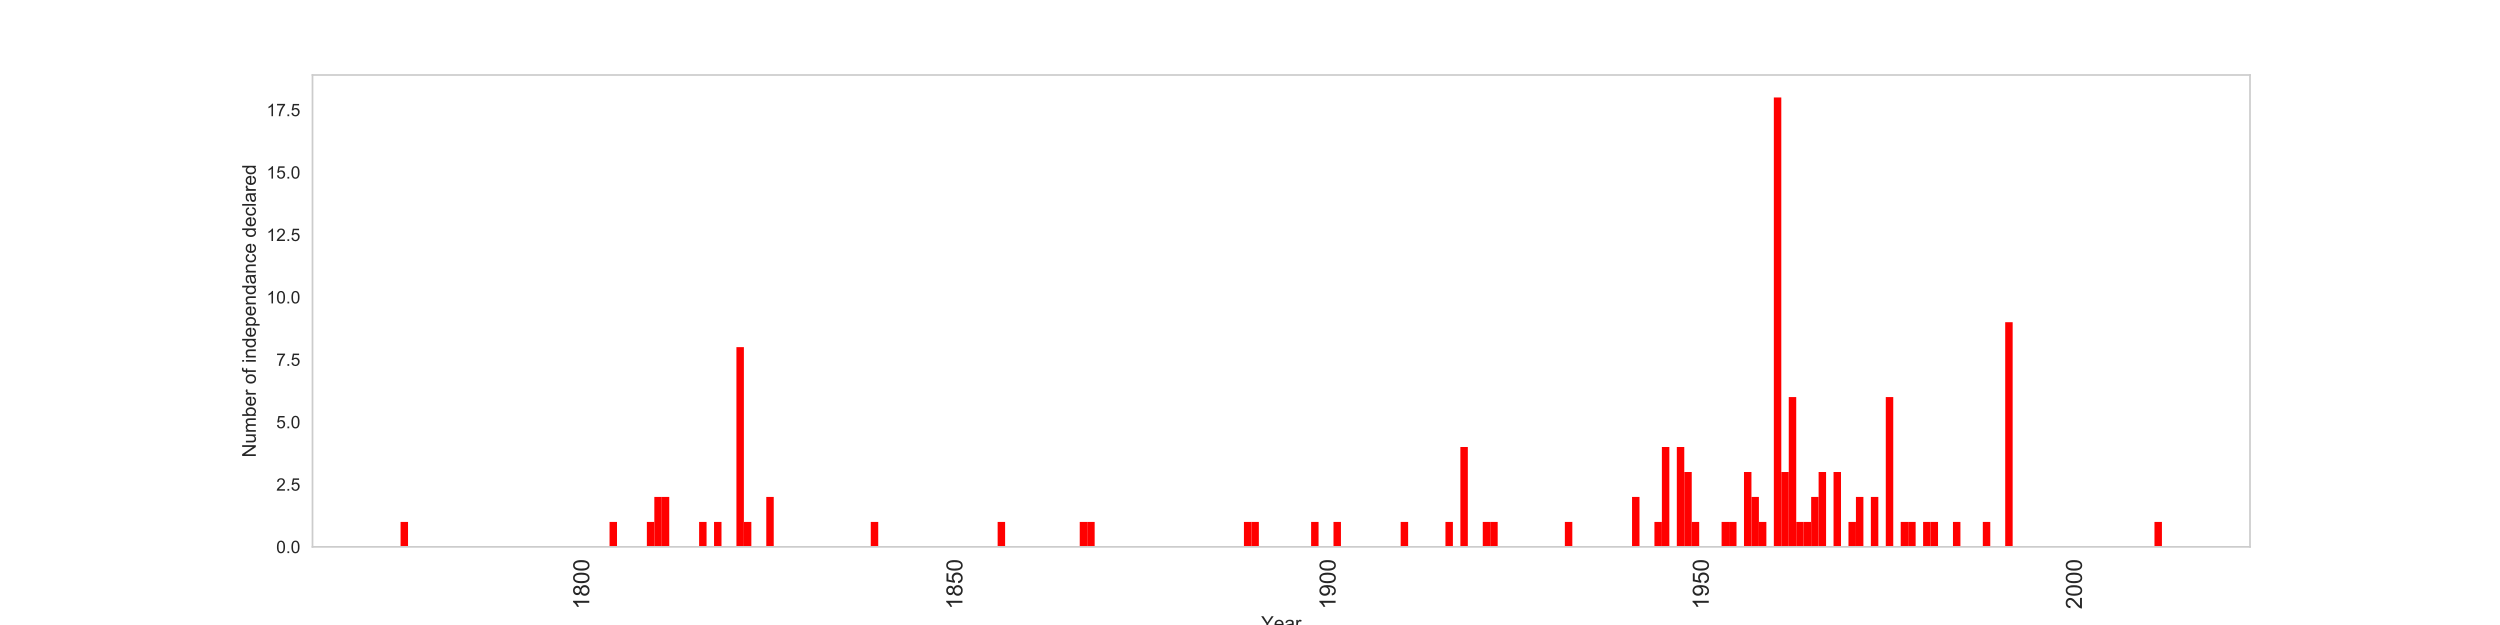 <?xml version="1.0" encoding="utf-8" standalone="no"?>
<!DOCTYPE svg PUBLIC "-//W3C//DTD SVG 1.1//EN"
  "http://www.w3.org/Graphics/SVG/1.1/DTD/svg11.dtd">
<!-- Created with matplotlib (http://matplotlib.org/) -->
<svg height="360pt" version="1.1" viewBox="0 0 1440 360" width="1440pt" xmlns="http://www.w3.org/2000/svg" xmlns:xlink="http://www.w3.org/1999/xlink">
 <defs>
  <style type="text/css">
*{stroke-linecap:butt;stroke-linejoin:round;}
  </style>
 </defs>
 <g id="figure_1">
  <g id="patch_1">
   <path d="M 0 360 
L 1440 360 
L 1440 0 
L 0 0 
z
" style="fill:#ffffff;"/>
  </g>
  <g id="axes_1">
   <g id="patch_2">
    <path d="M 180 315 
L 1296 315 
L 1296 43.2 
L 180 43.2 
z
" style="fill:#ffffff;"/>
   </g>
   <g id="matplotlib.axis_1">
    <g id="xtick_1">
     <g id="line2d_1"/>
     <g id="text_1">
      <!-- 1800 -->
      <defs>
       <path d="M 37.25 0 
L 28.469 0 
L 28.469 56 
Q 25.297 52.984 20.141 49.953 
Q 14.984 46.922 10.891 45.406 
L 10.891 53.906 
Q 18.266 57.375 23.781 62.297 
Q 29.297 67.234 31.594 71.875 
L 37.25 71.875 
z
" id="ArialMT-31"/>
       <path d="M 17.672 38.812 
Q 12.203 40.828 9.562 44.531 
Q 6.938 48.25 6.938 53.422 
Q 6.938 61.234 12.547 66.547 
Q 18.172 71.875 27.484 71.875 
Q 36.859 71.875 42.578 66.422 
Q 48.297 60.984 48.297 53.172 
Q 48.297 48.188 45.672 44.5 
Q 43.062 40.828 37.75 38.812 
Q 44.344 36.672 47.781 31.875 
Q 51.219 27.094 51.219 20.453 
Q 51.219 11.281 44.719 5.031 
Q 38.234 -1.219 27.641 -1.219 
Q 17.047 -1.219 10.547 5.047 
Q 4.047 11.328 4.047 20.703 
Q 4.047 27.688 7.594 32.391 
Q 11.141 37.109 17.672 38.812 
z
M 15.922 53.719 
Q 15.922 48.641 19.188 45.406 
Q 22.469 42.188 27.688 42.188 
Q 32.766 42.188 36.016 45.375 
Q 39.266 48.578 39.266 53.219 
Q 39.266 58.062 35.906 61.359 
Q 32.562 64.656 27.594 64.656 
Q 22.562 64.656 19.234 61.422 
Q 15.922 58.203 15.922 53.719 
z
M 13.094 20.656 
Q 13.094 16.891 14.875 13.375 
Q 16.656 9.859 20.172 7.922 
Q 23.688 6 27.734 6 
Q 34.031 6 38.125 10.047 
Q 42.234 14.109 42.234 20.359 
Q 42.234 26.703 38.016 30.859 
Q 33.797 35.016 27.438 35.016 
Q 21.234 35.016 17.156 30.906 
Q 13.094 26.812 13.094 20.656 
z
" id="ArialMT-38"/>
       <path d="M 4.156 35.297 
Q 4.156 48 6.766 55.734 
Q 9.375 63.484 14.516 67.672 
Q 19.672 71.875 27.484 71.875 
Q 33.25 71.875 37.594 69.547 
Q 41.938 67.234 44.766 62.859 
Q 47.609 58.5 49.219 52.219 
Q 50.828 45.953 50.828 35.297 
Q 50.828 22.703 48.234 14.969 
Q 45.656 7.234 40.5 3 
Q 35.359 -1.219 27.484 -1.219 
Q 17.141 -1.219 11.234 6.203 
Q 4.156 15.141 4.156 35.297 
z
M 13.188 35.297 
Q 13.188 17.672 17.312 11.828 
Q 21.438 6 27.484 6 
Q 33.547 6 37.672 11.859 
Q 41.797 17.719 41.797 35.297 
Q 41.797 52.984 37.672 58.781 
Q 33.547 64.594 27.391 64.594 
Q 21.344 64.594 17.719 59.469 
Q 13.188 52.938 13.188 35.297 
z
" id="ArialMT-30"/>
      </defs>
      <g style="fill:#262626;" transform="translate(339.412 350.917)rotate(-90)scale(0.13 -0.13)">
       <use xlink:href="#ArialMT-31"/>
       <use x="55.615" xlink:href="#ArialMT-38"/>
       <use x="111.23" xlink:href="#ArialMT-30"/>
       <use x="166.846" xlink:href="#ArialMT-30"/>
      </g>
     </g>
    </g>
    <g id="xtick_2">
     <g id="line2d_2"/>
     <g id="text_2">
      <!-- 1850 -->
      <defs>
       <path d="M 4.156 18.75 
L 13.375 19.531 
Q 14.406 12.797 18.141 9.391 
Q 21.875 6 27.156 6 
Q 33.5 6 37.891 10.781 
Q 42.281 15.578 42.281 23.484 
Q 42.281 31 38.062 35.344 
Q 33.844 39.703 27 39.703 
Q 22.75 39.703 19.328 37.766 
Q 15.922 35.844 13.969 32.766 
L 5.719 33.844 
L 12.641 70.609 
L 48.25 70.609 
L 48.25 62.203 
L 19.672 62.203 
L 15.828 42.969 
Q 22.266 47.469 29.344 47.469 
Q 38.719 47.469 45.156 40.969 
Q 51.609 34.469 51.609 24.266 
Q 51.609 14.547 45.953 7.469 
Q 39.062 -1.219 27.156 -1.219 
Q 17.391 -1.219 11.203 4.25 
Q 5.031 9.719 4.156 18.75 
z
" id="ArialMT-35"/>
      </defs>
      <g style="fill:#262626;" transform="translate(554.358 350.917)rotate(-90)scale(0.13 -0.13)">
       <use xlink:href="#ArialMT-31"/>
       <use x="55.615" xlink:href="#ArialMT-38"/>
       <use x="111.23" xlink:href="#ArialMT-35"/>
       <use x="166.846" xlink:href="#ArialMT-30"/>
      </g>
     </g>
    </g>
    <g id="xtick_3">
     <g id="line2d_3"/>
     <g id="text_3">
      <!-- 1900 -->
      <defs>
       <path d="M 5.469 16.547 
L 13.922 17.328 
Q 14.984 11.375 18.016 8.688 
Q 21.047 6 25.781 6 
Q 29.828 6 32.875 7.859 
Q 35.938 9.719 37.891 12.812 
Q 39.844 15.922 41.156 21.188 
Q 42.484 26.469 42.484 31.938 
Q 42.484 32.516 42.438 33.688 
Q 39.797 29.5 35.234 26.875 
Q 30.672 24.266 25.344 24.266 
Q 16.453 24.266 10.297 30.703 
Q 4.156 37.156 4.156 47.703 
Q 4.156 58.594 10.578 65.234 
Q 17 71.875 26.656 71.875 
Q 33.641 71.875 39.422 68.109 
Q 45.219 64.359 48.219 57.391 
Q 51.219 50.438 51.219 37.25 
Q 51.219 23.531 48.234 15.406 
Q 45.266 7.281 39.375 3.031 
Q 33.5 -1.219 25.594 -1.219 
Q 17.188 -1.219 11.859 3.438 
Q 6.547 8.109 5.469 16.547 
z
M 41.453 48.141 
Q 41.453 55.719 37.422 60.156 
Q 33.406 64.594 27.734 64.594 
Q 21.875 64.594 17.531 59.812 
Q 13.188 55.031 13.188 47.406 
Q 13.188 40.578 17.312 36.297 
Q 21.438 32.031 27.484 32.031 
Q 33.594 32.031 37.516 36.297 
Q 41.453 40.578 41.453 48.141 
z
" id="ArialMT-39"/>
      </defs>
      <g style="fill:#262626;" transform="translate(769.304 350.917)rotate(-90)scale(0.13 -0.13)">
       <use xlink:href="#ArialMT-31"/>
       <use x="55.615" xlink:href="#ArialMT-39"/>
       <use x="111.23" xlink:href="#ArialMT-30"/>
       <use x="166.846" xlink:href="#ArialMT-30"/>
      </g>
     </g>
    </g>
    <g id="xtick_4">
     <g id="line2d_4"/>
     <g id="text_4">
      <!-- 1950 -->
      <g style="fill:#262626;" transform="translate(984.25 350.917)rotate(-90)scale(0.13 -0.13)">
       <use xlink:href="#ArialMT-31"/>
       <use x="55.615" xlink:href="#ArialMT-39"/>
       <use x="111.23" xlink:href="#ArialMT-35"/>
       <use x="166.846" xlink:href="#ArialMT-30"/>
      </g>
     </g>
    </g>
    <g id="xtick_5">
     <g id="line2d_5"/>
     <g id="text_5">
      <!-- 2000 -->
      <defs>
       <path d="M 50.344 8.453 
L 50.344 0 
L 3.031 0 
Q 2.938 3.172 4.047 6.109 
Q 5.859 10.938 9.828 15.625 
Q 13.812 20.312 21.344 26.469 
Q 33.016 36.031 37.109 41.625 
Q 41.219 47.219 41.219 52.203 
Q 41.219 57.422 37.469 61 
Q 33.734 64.594 27.734 64.594 
Q 21.391 64.594 17.578 60.781 
Q 13.766 56.984 13.719 50.25 
L 4.688 51.172 
Q 5.609 61.281 11.656 66.578 
Q 17.719 71.875 27.938 71.875 
Q 38.234 71.875 44.234 66.156 
Q 50.25 60.453 50.25 52 
Q 50.25 47.703 48.484 43.547 
Q 46.734 39.406 42.656 34.812 
Q 38.578 30.219 29.109 22.219 
Q 21.188 15.578 18.938 13.203 
Q 16.703 10.844 15.234 8.453 
z
" id="ArialMT-32"/>
      </defs>
      <g style="fill:#262626;" transform="translate(1199.196 350.917)rotate(-90)scale(0.13 -0.13)">
       <use xlink:href="#ArialMT-32"/>
       <use x="55.615" xlink:href="#ArialMT-30"/>
       <use x="111.23" xlink:href="#ArialMT-30"/>
       <use x="166.846" xlink:href="#ArialMT-30"/>
      </g>
     </g>
    </g>
    <g id="text_6">
     <!-- Year -->
     <defs>
      <path d="M 27.875 0 
L 27.875 30.328 
L 0.297 71.578 
L 11.812 71.578 
L 25.922 50 
Q 29.828 43.953 33.203 37.891 
Q 36.422 43.5 41.016 50.531 
L 54.891 71.578 
L 65.922 71.578 
L 37.359 30.328 
L 37.359 0 
z
" id="ArialMT-59"/>
      <path d="M 42.094 16.703 
L 51.172 15.578 
Q 49.031 7.625 43.219 3.219 
Q 37.406 -1.172 28.375 -1.172 
Q 17 -1.172 10.328 5.828 
Q 3.656 12.844 3.656 25.484 
Q 3.656 38.578 10.391 45.797 
Q 17.141 53.031 27.875 53.031 
Q 38.281 53.031 44.875 45.953 
Q 51.469 38.875 51.469 26.031 
Q 51.469 25.25 51.422 23.688 
L 12.75 23.688 
Q 13.234 15.141 17.578 10.594 
Q 21.922 6.062 28.422 6.062 
Q 33.25 6.062 36.672 8.594 
Q 40.094 11.141 42.094 16.703 
z
M 13.234 30.906 
L 42.188 30.906 
Q 41.609 37.453 38.875 40.719 
Q 34.672 45.797 27.984 45.797 
Q 21.922 45.797 17.797 41.75 
Q 13.672 37.703 13.234 30.906 
z
" id="ArialMT-65"/>
      <path d="M 40.438 6.391 
Q 35.547 2.25 31.031 0.531 
Q 26.516 -1.172 21.344 -1.172 
Q 12.797 -1.172 8.203 3 
Q 3.609 7.172 3.609 13.672 
Q 3.609 17.484 5.344 20.625 
Q 7.078 23.781 9.891 25.688 
Q 12.703 27.594 16.219 28.562 
Q 18.797 29.25 24.031 29.891 
Q 34.672 31.156 39.703 32.906 
Q 39.75 34.719 39.75 35.203 
Q 39.75 40.578 37.25 42.781 
Q 33.891 45.75 27.25 45.75 
Q 21.047 45.75 18.094 43.578 
Q 15.141 41.406 13.719 35.891 
L 5.125 37.062 
Q 6.297 42.578 8.984 45.969 
Q 11.672 49.359 16.75 51.188 
Q 21.828 53.031 28.516 53.031 
Q 35.156 53.031 39.297 51.469 
Q 43.453 49.906 45.406 47.531 
Q 47.359 45.172 48.141 41.547 
Q 48.578 39.312 48.578 33.453 
L 48.578 21.734 
Q 48.578 9.469 49.141 6.219 
Q 49.703 2.984 51.375 0 
L 42.188 0 
Q 40.828 2.734 40.438 6.391 
z
M 39.703 26.031 
Q 34.906 24.078 25.344 22.703 
Q 19.922 21.922 17.672 20.938 
Q 15.438 19.969 14.203 18.094 
Q 12.984 16.219 12.984 13.922 
Q 12.984 10.406 15.641 8.062 
Q 18.312 5.719 23.438 5.719 
Q 28.516 5.719 32.469 7.938 
Q 36.422 10.156 38.281 14.016 
Q 39.703 17 39.703 22.797 
z
" id="ArialMT-61"/>
      <path d="M 6.5 0 
L 6.5 51.859 
L 14.406 51.859 
L 14.406 44 
Q 17.438 49.516 20 51.266 
Q 22.562 53.031 25.641 53.031 
Q 30.078 53.031 34.672 50.203 
L 31.641 42.047 
Q 28.422 43.953 25.203 43.953 
Q 22.312 43.953 20.016 42.219 
Q 17.719 40.484 16.75 37.406 
Q 15.281 32.719 15.281 27.156 
L 15.281 0 
z
" id="ArialMT-72"/>
     </defs>
     <g style="fill:#262626;" transform="translate(726.391 362.79)scale(0.11 -0.11)">
      <use xlink:href="#ArialMT-59"/>
      <use x="66.559" xlink:href="#ArialMT-65"/>
      <use x="122.174" xlink:href="#ArialMT-61"/>
      <use x="177.789" xlink:href="#ArialMT-72"/>
     </g>
    </g>
   </g>
   <g id="matplotlib.axis_2">
    <g id="ytick_1">
     <g id="line2d_6"/>
     <g id="text_7">
      <!-- 0.0 -->
      <defs>
       <path d="M 9.078 0 
L 9.078 10.016 
L 19.094 10.016 
L 19.094 0 
z
" id="ArialMT-2e"/>
      </defs>
      <g style="fill:#262626;" transform="translate(159.1 318.579)scale(0.1 -0.1)">
       <use xlink:href="#ArialMT-30"/>
       <use x="55.615" xlink:href="#ArialMT-2e"/>
       <use x="83.398" xlink:href="#ArialMT-30"/>
      </g>
     </g>
    </g>
    <g id="ytick_2">
     <g id="line2d_7"/>
     <g id="text_8">
      <!-- 2.5 -->
      <g style="fill:#262626;" transform="translate(159.1 282.627)scale(0.1 -0.1)">
       <use xlink:href="#ArialMT-32"/>
       <use x="55.615" xlink:href="#ArialMT-2e"/>
       <use x="83.398" xlink:href="#ArialMT-35"/>
      </g>
     </g>
    </g>
    <g id="ytick_3">
     <g id="line2d_8"/>
     <g id="text_9">
      <!-- 5.0 -->
      <g style="fill:#262626;" transform="translate(159.1 246.674)scale(0.1 -0.1)">
       <use xlink:href="#ArialMT-35"/>
       <use x="55.615" xlink:href="#ArialMT-2e"/>
       <use x="83.398" xlink:href="#ArialMT-30"/>
      </g>
     </g>
    </g>
    <g id="ytick_4">
     <g id="line2d_9"/>
     <g id="text_10">
      <!-- 7.5 -->
      <defs>
       <path d="M 4.734 62.203 
L 4.734 70.656 
L 51.078 70.656 
L 51.078 63.812 
Q 44.234 56.547 37.516 44.484 
Q 30.812 32.422 27.156 19.672 
Q 24.516 10.688 23.781 0 
L 14.75 0 
Q 14.891 8.453 18.062 20.406 
Q 21.234 32.375 27.172 43.484 
Q 33.109 54.594 39.797 62.203 
z
" id="ArialMT-37"/>
      </defs>
      <g style="fill:#262626;" transform="translate(159.1 210.722)scale(0.1 -0.1)">
       <use xlink:href="#ArialMT-37"/>
       <use x="55.615" xlink:href="#ArialMT-2e"/>
       <use x="83.398" xlink:href="#ArialMT-35"/>
      </g>
     </g>
    </g>
    <g id="ytick_5">
     <g id="line2d_10"/>
     <g id="text_11">
      <!-- 10.0 -->
      <g style="fill:#262626;" transform="translate(153.539 174.769)scale(0.1 -0.1)">
       <use xlink:href="#ArialMT-31"/>
       <use x="55.615" xlink:href="#ArialMT-30"/>
       <use x="111.23" xlink:href="#ArialMT-2e"/>
       <use x="139.014" xlink:href="#ArialMT-30"/>
      </g>
     </g>
    </g>
    <g id="ytick_6">
     <g id="line2d_11"/>
     <g id="text_12">
      <!-- 12.5 -->
      <g style="fill:#262626;" transform="translate(153.539 138.817)scale(0.1 -0.1)">
       <use xlink:href="#ArialMT-31"/>
       <use x="55.615" xlink:href="#ArialMT-32"/>
       <use x="111.23" xlink:href="#ArialMT-2e"/>
       <use x="139.014" xlink:href="#ArialMT-35"/>
      </g>
     </g>
    </g>
    <g id="ytick_7">
     <g id="line2d_12"/>
     <g id="text_13">
      <!-- 15.0 -->
      <g style="fill:#262626;" transform="translate(153.539 102.865)scale(0.1 -0.1)">
       <use xlink:href="#ArialMT-31"/>
       <use x="55.615" xlink:href="#ArialMT-35"/>
       <use x="111.23" xlink:href="#ArialMT-2e"/>
       <use x="139.014" xlink:href="#ArialMT-30"/>
      </g>
     </g>
    </g>
    <g id="ytick_8">
     <g id="line2d_13"/>
     <g id="text_14">
      <!-- 17.5 -->
      <g style="fill:#262626;" transform="translate(153.539 66.912)scale(0.1 -0.1)">
       <use xlink:href="#ArialMT-31"/>
       <use x="55.615" xlink:href="#ArialMT-37"/>
       <use x="111.23" xlink:href="#ArialMT-2e"/>
       <use x="139.014" xlink:href="#ArialMT-35"/>
      </g>
     </g>
    </g>
    <g id="text_15">
     <!-- Number of independance declared -->
     <defs>
      <path d="M 7.625 0 
L 7.625 71.578 
L 17.328 71.578 
L 54.938 15.375 
L 54.938 71.578 
L 64.016 71.578 
L 64.016 0 
L 54.297 0 
L 16.703 56.25 
L 16.703 0 
z
" id="ArialMT-4e"/>
      <path d="M 40.578 0 
L 40.578 7.625 
Q 34.516 -1.172 24.125 -1.172 
Q 19.531 -1.172 15.547 0.578 
Q 11.578 2.344 9.641 5 
Q 7.719 7.672 6.938 11.531 
Q 6.391 14.109 6.391 19.734 
L 6.391 51.859 
L 15.188 51.859 
L 15.188 23.094 
Q 15.188 16.219 15.719 13.812 
Q 16.547 10.359 19.234 8.375 
Q 21.922 6.391 25.875 6.391 
Q 29.828 6.391 33.297 8.422 
Q 36.766 10.453 38.203 13.938 
Q 39.656 17.438 39.656 24.078 
L 39.656 51.859 
L 48.438 51.859 
L 48.438 0 
z
" id="ArialMT-75"/>
      <path d="M 6.594 0 
L 6.594 51.859 
L 14.453 51.859 
L 14.453 44.578 
Q 16.891 48.391 20.938 50.703 
Q 25 53.031 30.172 53.031 
Q 35.938 53.031 39.625 50.641 
Q 43.312 48.25 44.828 43.953 
Q 50.984 53.031 60.844 53.031 
Q 68.562 53.031 72.703 48.75 
Q 76.859 44.484 76.859 35.594 
L 76.859 0 
L 68.109 0 
L 68.109 32.672 
Q 68.109 37.938 67.25 40.25 
Q 66.406 42.578 64.156 43.984 
Q 61.922 45.406 58.891 45.406 
Q 53.422 45.406 49.797 41.766 
Q 46.188 38.141 46.188 30.125 
L 46.188 0 
L 37.406 0 
L 37.406 33.688 
Q 37.406 39.547 35.25 42.469 
Q 33.109 45.406 28.219 45.406 
Q 24.516 45.406 21.359 43.453 
Q 18.219 41.5 16.797 37.734 
Q 15.375 33.984 15.375 26.906 
L 15.375 0 
z
" id="ArialMT-6d"/>
      <path d="M 14.703 0 
L 6.547 0 
L 6.547 71.578 
L 15.328 71.578 
L 15.328 46.047 
Q 20.906 53.031 29.547 53.031 
Q 34.328 53.031 38.594 51.094 
Q 42.875 49.172 45.625 45.672 
Q 48.391 42.188 49.953 37.25 
Q 51.516 32.328 51.516 26.703 
Q 51.516 13.375 44.922 6.094 
Q 38.328 -1.172 29.109 -1.172 
Q 19.922 -1.172 14.703 6.5 
z
M 14.594 26.312 
Q 14.594 17 17.141 12.844 
Q 21.297 6.062 28.375 6.062 
Q 34.125 6.062 38.328 11.062 
Q 42.531 16.062 42.531 25.984 
Q 42.531 36.141 38.5 40.969 
Q 34.469 45.797 28.766 45.797 
Q 23 45.797 18.797 40.797 
Q 14.594 35.797 14.594 26.312 
z
" id="ArialMT-62"/>
      <path id="ArialMT-20"/>
      <path d="M 3.328 25.922 
Q 3.328 40.328 11.328 47.266 
Q 18.016 53.031 27.641 53.031 
Q 38.328 53.031 45.109 46.016 
Q 51.906 39.016 51.906 26.656 
Q 51.906 16.656 48.906 10.906 
Q 45.906 5.172 40.156 2 
Q 34.422 -1.172 27.641 -1.172 
Q 16.75 -1.172 10.031 5.812 
Q 3.328 12.797 3.328 25.922 
z
M 12.359 25.922 
Q 12.359 15.969 16.703 11.016 
Q 21.047 6.062 27.641 6.062 
Q 34.188 6.062 38.531 11.031 
Q 42.875 16.016 42.875 26.219 
Q 42.875 35.844 38.5 40.797 
Q 34.125 45.75 27.641 45.75 
Q 21.047 45.75 16.703 40.812 
Q 12.359 35.891 12.359 25.922 
z
" id="ArialMT-6f"/>
      <path d="M 8.688 0 
L 8.688 45.016 
L 0.922 45.016 
L 0.922 51.859 
L 8.688 51.859 
L 8.688 57.375 
Q 8.688 62.594 9.625 65.141 
Q 10.891 68.562 14.078 70.672 
Q 17.281 72.797 23.047 72.797 
Q 26.766 72.797 31.25 71.922 
L 29.938 64.266 
Q 27.203 64.75 24.75 64.75 
Q 20.75 64.75 19.094 63.031 
Q 17.438 61.328 17.438 56.641 
L 17.438 51.859 
L 27.547 51.859 
L 27.547 45.016 
L 17.438 45.016 
L 17.438 0 
z
" id="ArialMT-66"/>
      <path d="M 6.641 61.469 
L 6.641 71.578 
L 15.438 71.578 
L 15.438 61.469 
z
M 6.641 0 
L 6.641 51.859 
L 15.438 51.859 
L 15.438 0 
z
" id="ArialMT-69"/>
      <path d="M 6.594 0 
L 6.594 51.859 
L 14.5 51.859 
L 14.5 44.484 
Q 20.219 53.031 31 53.031 
Q 35.688 53.031 39.625 51.344 
Q 43.562 49.656 45.516 46.922 
Q 47.469 44.188 48.25 40.438 
Q 48.734 37.984 48.734 31.891 
L 48.734 0 
L 39.938 0 
L 39.938 31.547 
Q 39.938 36.922 38.906 39.578 
Q 37.891 42.234 35.281 43.812 
Q 32.672 45.406 29.156 45.406 
Q 23.531 45.406 19.453 41.844 
Q 15.375 38.281 15.375 28.328 
L 15.375 0 
z
" id="ArialMT-6e"/>
      <path d="M 40.234 0 
L 40.234 6.547 
Q 35.297 -1.172 25.734 -1.172 
Q 19.531 -1.172 14.328 2.25 
Q 9.125 5.672 6.266 11.797 
Q 3.422 17.922 3.422 25.875 
Q 3.422 33.641 6 39.969 
Q 8.594 46.297 13.766 49.656 
Q 18.953 53.031 25.344 53.031 
Q 30.031 53.031 33.688 51.047 
Q 37.359 49.078 39.656 45.906 
L 39.656 71.578 
L 48.391 71.578 
L 48.391 0 
z
M 12.453 25.875 
Q 12.453 15.922 16.641 10.984 
Q 20.844 6.062 26.562 6.062 
Q 32.328 6.062 36.344 10.766 
Q 40.375 15.484 40.375 25.141 
Q 40.375 35.797 36.266 40.766 
Q 32.172 45.75 26.172 45.75 
Q 20.312 45.75 16.375 40.969 
Q 12.453 36.188 12.453 25.875 
z
" id="ArialMT-64"/>
      <path d="M 6.594 -19.875 
L 6.594 51.859 
L 14.594 51.859 
L 14.594 45.125 
Q 17.438 49.078 21 51.047 
Q 24.562 53.031 29.641 53.031 
Q 36.281 53.031 41.359 49.609 
Q 46.438 46.188 49.016 39.953 
Q 51.609 33.734 51.609 26.312 
Q 51.609 18.359 48.75 11.984 
Q 45.906 5.609 40.453 2.219 
Q 35.016 -1.172 29 -1.172 
Q 24.609 -1.172 21.109 0.688 
Q 17.625 2.547 15.375 5.375 
L 15.375 -19.875 
z
M 14.547 25.641 
Q 14.547 15.625 18.594 10.844 
Q 22.656 6.062 28.422 6.062 
Q 34.281 6.062 38.453 11.016 
Q 42.625 15.969 42.625 26.375 
Q 42.625 36.281 38.547 41.203 
Q 34.469 46.141 28.812 46.141 
Q 23.188 46.141 18.859 40.891 
Q 14.547 35.641 14.547 25.641 
z
" id="ArialMT-70"/>
      <path d="M 40.438 19 
L 49.078 17.875 
Q 47.656 8.938 41.812 3.875 
Q 35.984 -1.172 27.484 -1.172 
Q 16.844 -1.172 10.375 5.781 
Q 3.906 12.75 3.906 25.734 
Q 3.906 34.125 6.688 40.422 
Q 9.469 46.734 15.156 49.875 
Q 20.844 53.031 27.547 53.031 
Q 35.984 53.031 41.359 48.75 
Q 46.734 44.484 48.25 36.625 
L 39.703 35.297 
Q 38.484 40.531 35.375 43.156 
Q 32.281 45.797 27.875 45.797 
Q 21.234 45.797 17.078 41.031 
Q 12.938 36.281 12.938 25.984 
Q 12.938 15.531 16.938 10.797 
Q 20.953 6.062 27.391 6.062 
Q 32.562 6.062 36.031 9.234 
Q 39.5 12.406 40.438 19 
z
" id="ArialMT-63"/>
      <path d="M 6.391 0 
L 6.391 71.578 
L 15.188 71.578 
L 15.188 0 
z
" id="ArialMT-6c"/>
     </defs>
     <g style="fill:#262626;" transform="translate(147.353 263.484)rotate(-90)scale(0.11 -0.11)">
      <use xlink:href="#ArialMT-4e"/>
      <use x="72.217" xlink:href="#ArialMT-75"/>
      <use x="127.832" xlink:href="#ArialMT-6d"/>
      <use x="211.133" xlink:href="#ArialMT-62"/>
      <use x="266.748" xlink:href="#ArialMT-65"/>
      <use x="322.363" xlink:href="#ArialMT-72"/>
      <use x="355.664" xlink:href="#ArialMT-20"/>
      <use x="383.447" xlink:href="#ArialMT-6f"/>
      <use x="439.062" xlink:href="#ArialMT-66"/>
      <use x="466.846" xlink:href="#ArialMT-20"/>
      <use x="494.629" xlink:href="#ArialMT-69"/>
      <use x="516.846" xlink:href="#ArialMT-6e"/>
      <use x="572.461" xlink:href="#ArialMT-64"/>
      <use x="628.076" xlink:href="#ArialMT-65"/>
      <use x="683.691" xlink:href="#ArialMT-70"/>
      <use x="739.307" xlink:href="#ArialMT-65"/>
      <use x="794.922" xlink:href="#ArialMT-6e"/>
      <use x="850.537" xlink:href="#ArialMT-64"/>
      <use x="906.152" xlink:href="#ArialMT-61"/>
      <use x="961.768" xlink:href="#ArialMT-6e"/>
      <use x="1017.383" xlink:href="#ArialMT-63"/>
      <use x="1067.383" xlink:href="#ArialMT-65"/>
      <use x="1122.998" xlink:href="#ArialMT-20"/>
      <use x="1150.781" xlink:href="#ArialMT-64"/>
      <use x="1206.396" xlink:href="#ArialMT-65"/>
      <use x="1262.012" xlink:href="#ArialMT-63"/>
      <use x="1312.012" xlink:href="#ArialMT-6c"/>
      <use x="1334.229" xlink:href="#ArialMT-61"/>
      <use x="1389.844" xlink:href="#ArialMT-72"/>
      <use x="1423.145" xlink:href="#ArialMT-65"/>
      <use x="1478.76" xlink:href="#ArialMT-64"/>
     </g>
    </g>
   </g>
   <g id="patch_3">
    <path clip-path="url(#p31a97d2849)" d="M 230.727 315 
L 235.026 315 
L 235.026 300.619 
L 230.727 300.619 
z
" style="fill:#ff0000;"/>
   </g>
   <g id="patch_4">
    <path clip-path="url(#p31a97d2849)" d="M 351.097 315 
L 355.396 315 
L 355.396 300.619 
L 351.097 300.619 
z
" style="fill:#ff0000;"/>
   </g>
   <g id="patch_5">
    <path clip-path="url(#p31a97d2849)" d="M 372.592 315 
L 376.891 315 
L 376.891 300.619 
L 372.592 300.619 
z
" style="fill:#ff0000;"/>
   </g>
   <g id="patch_6">
    <path clip-path="url(#p31a97d2849)" d="M 376.891 315 
L 381.19 315 
L 381.19 286.238 
L 376.891 286.238 
z
" style="fill:#ff0000;"/>
   </g>
   <g id="patch_7">
    <path clip-path="url(#p31a97d2849)" d="M 381.19 315 
L 385.488 315 
L 385.488 286.238 
L 381.19 286.238 
z
" style="fill:#ff0000;"/>
   </g>
   <g id="patch_8">
    <path clip-path="url(#p31a97d2849)" d="M 402.684 315 
L 406.983 315 
L 406.983 300.619 
L 402.684 300.619 
z
" style="fill:#ff0000;"/>
   </g>
   <g id="patch_9">
    <path clip-path="url(#p31a97d2849)" d="M 411.282 315 
L 415.581 315 
L 415.581 300.619 
L 411.282 300.619 
z
" style="fill:#ff0000;"/>
   </g>
   <g id="patch_10">
    <path clip-path="url(#p31a97d2849)" d="M 424.179 315 
L 428.478 315 
L 428.478 199.952 
L 424.179 199.952 
z
" style="fill:#ff0000;"/>
   </g>
   <g id="patch_11">
    <path clip-path="url(#p31a97d2849)" d="M 428.478 315 
L 432.777 315 
L 432.777 300.619 
L 428.478 300.619 
z
" style="fill:#ff0000;"/>
   </g>
   <g id="patch_12">
    <path clip-path="url(#p31a97d2849)" d="M 441.374 315 
L 445.673 315 
L 445.673 286.238 
L 441.374 286.238 
z
" style="fill:#ff0000;"/>
   </g>
   <g id="patch_13">
    <path clip-path="url(#p31a97d2849)" d="M 501.559 315 
L 505.858 315 
L 505.858 300.619 
L 501.559 300.619 
z
" style="fill:#ff0000;"/>
   </g>
   <g id="patch_14">
    <path clip-path="url(#p31a97d2849)" d="M 574.641 315 
L 578.94 315 
L 578.94 300.619 
L 574.641 300.619 
z
" style="fill:#ff0000;"/>
   </g>
   <g id="patch_15">
    <path clip-path="url(#p31a97d2849)" d="M 621.929 315 
L 626.228 315 
L 626.228 300.619 
L 621.929 300.619 
z
" style="fill:#ff0000;"/>
   </g>
   <g id="patch_16">
    <path clip-path="url(#p31a97d2849)" d="M 626.228 315 
L 630.527 315 
L 630.527 300.619 
L 626.228 300.619 
z
" style="fill:#ff0000;"/>
   </g>
   <g id="patch_17">
    <path clip-path="url(#p31a97d2849)" d="M 716.505 315 
L 720.804 315 
L 720.804 300.619 
L 716.505 300.619 
z
" style="fill:#ff0000;"/>
   </g>
   <g id="patch_18">
    <path clip-path="url(#p31a97d2849)" d="M 720.804 315 
L 725.103 315 
L 725.103 300.619 
L 720.804 300.619 
z
" style="fill:#ff0000;"/>
   </g>
   <g id="patch_19">
    <path clip-path="url(#p31a97d2849)" d="M 755.196 315 
L 759.495 315 
L 759.495 300.619 
L 755.196 300.619 
z
" style="fill:#ff0000;"/>
   </g>
   <g id="patch_20">
    <path clip-path="url(#p31a97d2849)" d="M 768.092 315 
L 772.391 315 
L 772.391 300.619 
L 768.092 300.619 
z
" style="fill:#ff0000;"/>
   </g>
   <g id="patch_21">
    <path clip-path="url(#p31a97d2849)" d="M 806.783 315 
L 811.082 315 
L 811.082 300.619 
L 806.783 300.619 
z
" style="fill:#ff0000;"/>
   </g>
   <g id="patch_22">
    <path clip-path="url(#p31a97d2849)" d="M 832.576 315 
L 836.875 315 
L 836.875 300.619 
L 832.576 300.619 
z
" style="fill:#ff0000;"/>
   </g>
   <g id="patch_23">
    <path clip-path="url(#p31a97d2849)" d="M 841.174 315 
L 845.473 315 
L 845.473 257.476 
L 841.174 257.476 
z
" style="fill:#ff0000;"/>
   </g>
   <g id="patch_24">
    <path clip-path="url(#p31a97d2849)" d="M 854.071 315 
L 858.37 315 
L 858.37 300.619 
L 854.071 300.619 
z
" style="fill:#ff0000;"/>
   </g>
   <g id="patch_25">
    <path clip-path="url(#p31a97d2849)" d="M 858.37 315 
L 862.669 315 
L 862.669 300.619 
L 858.37 300.619 
z
" style="fill:#ff0000;"/>
   </g>
   <g id="patch_26">
    <path clip-path="url(#p31a97d2849)" d="M 901.359 315 
L 905.658 315 
L 905.658 300.619 
L 901.359 300.619 
z
" style="fill:#ff0000;"/>
   </g>
   <g id="patch_27">
    <path clip-path="url(#p31a97d2849)" d="M 940.049 315 
L 944.348 315 
L 944.348 286.238 
L 940.049 286.238 
z
" style="fill:#ff0000;"/>
   </g>
   <g id="patch_28">
    <path clip-path="url(#p31a97d2849)" d="M 952.946 315 
L 957.245 315 
L 957.245 300.619 
L 952.946 300.619 
z
" style="fill:#ff0000;"/>
   </g>
   <g id="patch_29">
    <path clip-path="url(#p31a97d2849)" d="M 957.245 315 
L 961.544 315 
L 961.544 257.476 
L 957.245 257.476 
z
" style="fill:#ff0000;"/>
   </g>
   <g id="patch_30">
    <path clip-path="url(#p31a97d2849)" d="M 965.843 315 
L 970.142 315 
L 970.142 257.476 
L 965.843 257.476 
z
" style="fill:#ff0000;"/>
   </g>
   <g id="patch_31">
    <path clip-path="url(#p31a97d2849)" d="M 970.142 315 
L 974.441 315 
L 974.441 271.857 
L 970.142 271.857 
z
" style="fill:#ff0000;"/>
   </g>
   <g id="patch_32">
    <path clip-path="url(#p31a97d2849)" d="M 974.441 315 
L 978.74 315 
L 978.74 300.619 
L 974.441 300.619 
z
" style="fill:#ff0000;"/>
   </g>
   <g id="patch_33">
    <path clip-path="url(#p31a97d2849)" d="M 991.636 315 
L 995.935 315 
L 995.935 300.619 
L 991.636 300.619 
z
" style="fill:#ff0000;"/>
   </g>
   <g id="patch_34">
    <path clip-path="url(#p31a97d2849)" d="M 995.935 315 
L 1000.234 315 
L 1000.234 300.619 
L 995.935 300.619 
z
" style="fill:#ff0000;"/>
   </g>
   <g id="patch_35">
    <path clip-path="url(#p31a97d2849)" d="M 1004.533 315 
L 1008.832 315 
L 1008.832 271.857 
L 1004.533 271.857 
z
" style="fill:#ff0000;"/>
   </g>
   <g id="patch_36">
    <path clip-path="url(#p31a97d2849)" d="M 1008.832 315 
L 1013.131 315 
L 1013.131 286.238 
L 1008.832 286.238 
z
" style="fill:#ff0000;"/>
   </g>
   <g id="patch_37">
    <path clip-path="url(#p31a97d2849)" d="M 1013.131 315 
L 1017.43 315 
L 1017.43 300.619 
L 1013.131 300.619 
z
" style="fill:#ff0000;"/>
   </g>
   <g id="patch_38">
    <path clip-path="url(#p31a97d2849)" d="M 1021.729 315 
L 1026.028 315 
L 1026.028 56.143 
L 1021.729 56.143 
z
" style="fill:#ff0000;"/>
   </g>
   <g id="patch_39">
    <path clip-path="url(#p31a97d2849)" d="M 1026.028 315 
L 1030.327 315 
L 1030.327 271.857 
L 1026.028 271.857 
z
" style="fill:#ff0000;"/>
   </g>
   <g id="patch_40">
    <path clip-path="url(#p31a97d2849)" d="M 1030.327 315 
L 1034.626 315 
L 1034.626 228.714 
L 1030.327 228.714 
z
" style="fill:#ff0000;"/>
   </g>
   <g id="patch_41">
    <path clip-path="url(#p31a97d2849)" d="M 1034.626 315 
L 1038.924 315 
L 1038.924 300.619 
L 1034.626 300.619 
z
" style="fill:#ff0000;"/>
   </g>
   <g id="patch_42">
    <path clip-path="url(#p31a97d2849)" d="M 1038.924 315 
L 1043.223 315 
L 1043.223 300.619 
L 1038.924 300.619 
z
" style="fill:#ff0000;"/>
   </g>
   <g id="patch_43">
    <path clip-path="url(#p31a97d2849)" d="M 1043.223 315 
L 1047.522 315 
L 1047.522 286.238 
L 1043.223 286.238 
z
" style="fill:#ff0000;"/>
   </g>
   <g id="patch_44">
    <path clip-path="url(#p31a97d2849)" d="M 1047.522 315 
L 1051.821 315 
L 1051.821 271.857 
L 1047.522 271.857 
z
" style="fill:#ff0000;"/>
   </g>
   <g id="patch_45">
    <path clip-path="url(#p31a97d2849)" d="M 1056.12 315 
L 1060.419 315 
L 1060.419 271.857 
L 1056.12 271.857 
z
" style="fill:#ff0000;"/>
   </g>
   <g id="patch_46">
    <path clip-path="url(#p31a97d2849)" d="M 1064.718 315 
L 1069.017 315 
L 1069.017 300.619 
L 1064.718 300.619 
z
" style="fill:#ff0000;"/>
   </g>
   <g id="patch_47">
    <path clip-path="url(#p31a97d2849)" d="M 1069.017 315 
L 1073.316 315 
L 1073.316 286.238 
L 1069.017 286.238 
z
" style="fill:#ff0000;"/>
   </g>
   <g id="patch_48">
    <path clip-path="url(#p31a97d2849)" d="M 1077.615 315 
L 1081.914 315 
L 1081.914 286.238 
L 1077.615 286.238 
z
" style="fill:#ff0000;"/>
   </g>
   <g id="patch_49">
    <path clip-path="url(#p31a97d2849)" d="M 1086.213 315 
L 1090.512 315 
L 1090.512 228.714 
L 1086.213 228.714 
z
" style="fill:#ff0000;"/>
   </g>
   <g id="patch_50">
    <path clip-path="url(#p31a97d2849)" d="M 1094.81 315 
L 1099.109 315 
L 1099.109 300.619 
L 1094.81 300.619 
z
" style="fill:#ff0000;"/>
   </g>
   <g id="patch_51">
    <path clip-path="url(#p31a97d2849)" d="M 1099.109 315 
L 1103.408 315 
L 1103.408 300.619 
L 1099.109 300.619 
z
" style="fill:#ff0000;"/>
   </g>
   <g id="patch_52">
    <path clip-path="url(#p31a97d2849)" d="M 1107.707 315 
L 1112.006 315 
L 1112.006 300.619 
L 1107.707 300.619 
z
" style="fill:#ff0000;"/>
   </g>
   <g id="patch_53">
    <path clip-path="url(#p31a97d2849)" d="M 1112.006 315 
L 1116.305 315 
L 1116.305 300.619 
L 1112.006 300.619 
z
" style="fill:#ff0000;"/>
   </g>
   <g id="patch_54">
    <path clip-path="url(#p31a97d2849)" d="M 1124.903 315 
L 1129.202 315 
L 1129.202 300.619 
L 1124.903 300.619 
z
" style="fill:#ff0000;"/>
   </g>
   <g id="patch_55">
    <path clip-path="url(#p31a97d2849)" d="M 1142.099 315 
L 1146.398 315 
L 1146.398 300.619 
L 1142.099 300.619 
z
" style="fill:#ff0000;"/>
   </g>
   <g id="patch_56">
    <path clip-path="url(#p31a97d2849)" d="M 1154.995 315 
L 1159.294 315 
L 1159.294 185.571 
L 1154.995 185.571 
z
" style="fill:#ff0000;"/>
   </g>
   <g id="patch_57">
    <path clip-path="url(#p31a97d2849)" d="M 1240.974 315 
L 1245.273 315 
L 1245.273 300.619 
L 1240.974 300.619 
z
" style="fill:#ff0000;"/>
   </g>
   <g id="patch_58">
    <path d="M 180 315 
L 180 43.2 
" style="fill:none;stroke:#cccccc;stroke-linecap:square;stroke-linejoin:miter;"/>
   </g>
   <g id="patch_59">
    <path d="M 1296 315 
L 1296 43.2 
" style="fill:none;stroke:#cccccc;stroke-linecap:square;stroke-linejoin:miter;"/>
   </g>
   <g id="patch_60">
    <path d="M 180 315 
L 1296 315 
" style="fill:none;stroke:#cccccc;stroke-linecap:square;stroke-linejoin:miter;"/>
   </g>
   <g id="patch_61">
    <path d="M 180 43.2 
L 1296 43.2 
" style="fill:none;stroke:#cccccc;stroke-linecap:square;stroke-linejoin:miter;"/>
   </g>
  </g>
 </g>
 <defs>
  <clipPath id="p31a97d2849">
   <rect height="271.8" width="1116" x="180" y="43.2"/>
  </clipPath>
 </defs>
</svg>
